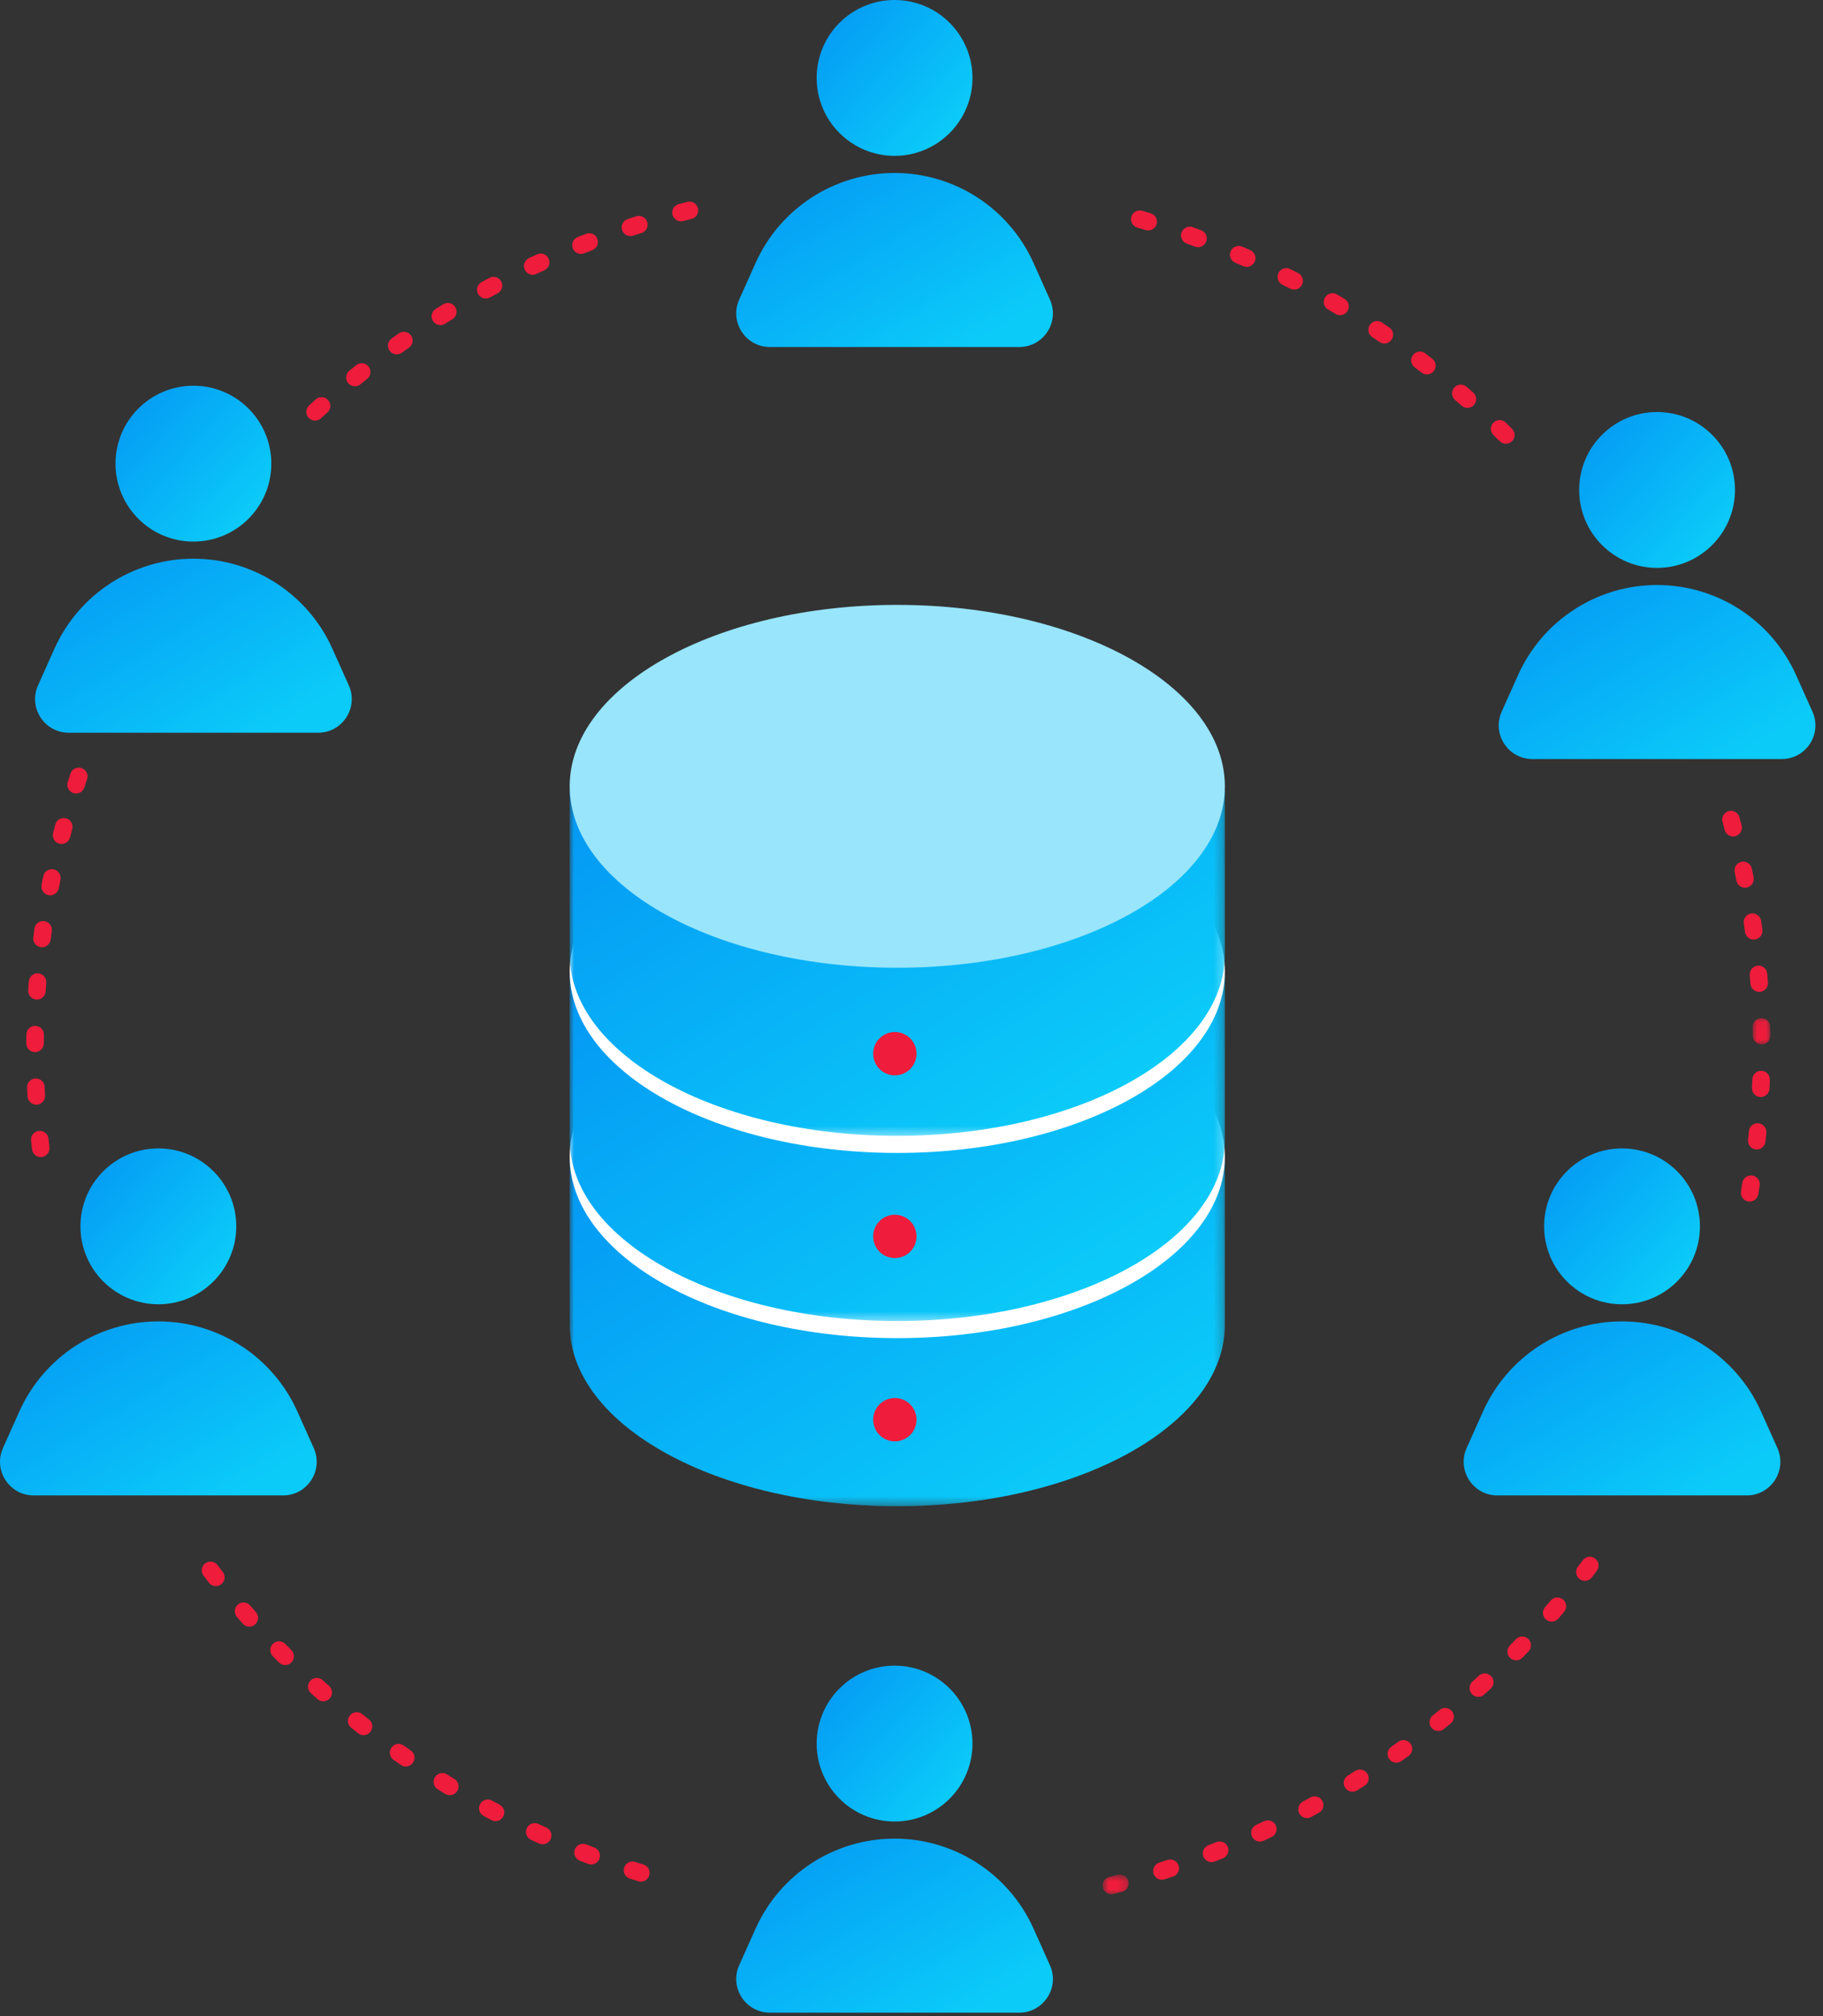 <?xml version="1.0" encoding="UTF-8"?>
<svg width="208px" height="230px" viewBox="0 0 208 230" version="1.1" xmlns="http://www.w3.org/2000/svg" xmlns:xlink="http://www.w3.org/1999/xlink">
    <rect x="0" y="0" width="208" height="230" fill="#333333" stroke="none"/>
    <!-- Generator: Sketch 52.3 (67297) - http://www.bohemiancoding.com/sketch -->
    <title>3 steps-step 1 icon</title>
    <desc>Created with Sketch.</desc>
    <defs>
        <linearGradient x1="1.207%" y1="2.143%" x2="90.267%" y2="79.754%" id="linearGradient-1">
            <stop stop-color="#0497F4" offset="0%"></stop>
            <stop stop-color="#0BCBF9" offset="100%"></stop>
        </linearGradient>
        <polygon id="path-2" points="0.967 0.062 2.987 0.062 2.987 3.064 0.967 3.064"></polygon>
        <polygon id="path-4" points="0.804 0.748 3.775 0.748 3.775 3 0.804 3"></polygon>
        <polygon id="path-6" points="0 0.207 74.758 0.207 74.758 41.599 0 41.599"></polygon>
        <polygon id="path-8" points="0 0.207 74.758 0.207 74.758 41.599 0 41.599"></polygon>
        <polygon id="path-10" points="0 0.207 74.758 0.207 74.758 41.599 0 41.599"></polygon>
    </defs>
    <g id="Page-1" stroke="none" stroke-width="1" fill="none" fill-rule="evenodd">
        <g id="Sport-1440---Design" transform="translate(-1082, -1573)">
            <g id="Group-13" transform="translate(994, 1503)">
                <g id="3-steps-step-1-icon" transform="translate(88, 70)">
                    <g id="men-icons" fill="url(#linearGradient-1)">
                        <g id="Group-6" transform="translate(4, 44)">
                            <g id="Group-3" transform="translate(0, 19.583)">
                                <path d="M35.796,14.596 L33.928,10.424 C31.129,4.172 24.918,0.148 18.068,0.148 C11.217,0.148 5.007,4.172 2.207,10.424 L0.339,14.596 C-0.797,17.134 1.06,20 3.841,20 L32.295,20 C35.076,20 36.933,17.134 35.796,14.596" id="Fill-1"></path>
                            </g>
                            <path d="M18.068,17.778 C22.977,17.778 26.957,13.798 26.957,8.889 C26.957,3.98 22.977,0 18.068,0 C13.158,0 9.179,3.98 9.179,8.889 C9.179,13.798 13.158,17.778 18.068,17.778" id="Fill-4"></path>
                        </g>
                        <g id="Group-6-Copy-2" transform="translate(0, 131)">
                            <g id="Group-3" transform="translate(0, 19.583)">
                                <path d="M35.796,14.596 L33.928,10.424 C31.129,4.172 24.918,0.148 18.068,0.148 C11.217,0.148 5.007,4.172 2.207,10.424 L0.339,14.596 C-0.797,17.134 1.06,20 3.841,20 L32.295,20 C35.076,20 36.933,17.134 35.796,14.596" id="Fill-1"></path>
                            </g>
                            <path d="M18.068,17.778 C22.977,17.778 26.957,13.798 26.957,8.889 C26.957,3.98 22.977,0 18.068,0 C13.158,0 9.179,3.98 9.179,8.889 C9.179,13.798 13.158,17.778 18.068,17.778" id="Fill-4"></path>
                        </g>
                        <g id="Group-6-Copy" transform="translate(171, 47)">
                            <g id="Group-3" transform="translate(0, 19.583)">
                                <path d="M33.928,10.424 C31.129,4.172 24.918,0.148 18.068,0.148 C11.217,0.148 5.007,4.172 2.207,10.424 L0.339,14.596 C-0.797,17.134 1.06,20 3.841,20 L32.295,20 C35.076,20 36.933,17.134 35.796,14.596 L33.928,10.424 Z" id="Fill-1"></path>
                            </g>
                            <path d="M18.068,17.778 C22.977,17.778 26.957,13.798 26.957,8.889 C26.957,3.98 22.977,0 18.068,0 C13.158,0 9.179,3.98 9.179,8.889 C9.179,13.798 13.158,17.778 18.068,17.778" id="Fill-4"></path>
                        </g>
                        <g id="Group-6-Copy-4" transform="translate(84, 0)">
                            <g id="Group-3" transform="translate(0, 19.583)">
                                <path d="M35.796,14.596 L33.928,10.424 C31.129,4.172 24.918,0.148 18.068,0.148 C11.217,0.148 5.007,4.172 2.207,10.424 L0.339,14.596 C-0.797,17.134 1.06,20 3.841,20 L32.295,20 C35.076,20 36.933,17.134 35.796,14.596" id="Fill-1"></path>
                            </g>
                            <path d="M18.068,17.778 C22.977,17.778 26.957,13.798 26.957,8.889 C26.957,3.98 22.977,0 18.068,0 C13.158,0 9.179,3.98 9.179,8.889 C9.179,13.798 13.158,17.778 18.068,17.778" id="Fill-4"></path>
                        </g>
                        <g id="Group-6-Copy-5" transform="translate(84, 190)">
                            <g id="Group-3" transform="translate(0, 19.583)">
                                <path d="M35.796,14.596 L33.928,10.424 C31.129,4.172 24.918,0.148 18.068,0.148 C11.217,0.148 5.007,4.172 2.207,10.424 L0.339,14.596 C-0.797,17.134 1.06,20 3.841,20 L32.295,20 C35.076,20 36.933,17.134 35.796,14.596" id="Fill-1"></path>
                            </g>
                            <path d="M18.068,17.778 C22.977,17.778 26.957,13.798 26.957,8.889 C26.957,3.98 22.977,0 18.068,0 C13.158,0 9.179,3.98 9.179,8.889 C9.179,13.798 13.158,17.778 18.068,17.778" id="Fill-4"></path>
                        </g>
                        <g id="Group-6-Copy-3" transform="translate(167, 131)">
                            <g id="Group-3" transform="translate(0, 19.583)">
                                <path d="M35.796,14.596 L33.928,10.424 C31.129,4.172 24.918,0.148 18.068,0.148 C11.217,0.148 5.007,4.172 2.207,10.424 L0.339,14.596 C-0.797,17.134 1.06,20 3.841,20 L32.295,20 C35.076,20 36.933,17.134 35.796,14.596" id="Fill-1"></path>
                            </g>
                            <path d="M18.068,17.778 C22.977,17.778 26.957,13.798 26.957,8.889 C26.957,3.98 22.977,0 18.068,0 C13.158,0 9.179,3.98 9.179,8.889 C9.179,13.798 13.158,17.778 18.068,17.778" id="Fill-4"></path>
                        </g>
                    </g>
                    <g id="dash-circle" transform="translate(3, 23)">
                        <path d="M160.416,17.92 L159.617,17.307 C159.176,16.971 158.549,17.057 158.216,17.496 C157.881,17.935 157.966,18.563 158.404,18.898 L159.191,19.502 C159.374,19.642 159.589,19.711 159.803,19.711 C160.102,19.711 160.397,19.577 160.595,19.323 C160.933,18.886 160.853,18.258 160.416,17.92" id="Fill-1" fill="#EF1C3B"></path>
                        <path d="M169.522,25.91 C169.284,25.672 169.042,25.436 168.8,25.201 C168.405,24.817 167.77,24.826 167.387,25.223 C167,25.619 167.011,26.252 167.406,26.637 C167.643,26.866 167.879,27.098 168.113,27.329 C168.309,27.523 168.562,27.619 168.817,27.619 C169.075,27.619 169.333,27.52 169.528,27.323 C169.917,26.931 169.915,26.299 169.522,25.91" id="Fill-3" fill="#EF1C3B"></path>
                        <path d="M145.547,9.497 C145.8,9.006 145.608,8.403 145.117,8.149 C144.818,7.995 144.519,7.842 144.217,7.691 C143.725,7.441 143.122,7.641 142.874,8.134 C142.626,8.628 142.824,9.229 143.318,9.477 C143.612,9.625 143.906,9.775 144.199,9.927 C144.346,10.002 144.503,10.038 144.657,10.038 C145.02,10.038 145.369,9.841 145.547,9.497" id="Fill-5" fill="#EF1C3B"></path>
                        <path d="M150.758,12.464 C151.04,11.989 150.885,11.376 150.41,11.093 C150.121,10.921 149.831,10.75 149.54,10.58 C149.064,10.304 148.451,10.464 148.173,10.943 C147.895,11.42 148.057,12.032 148.534,12.31 C148.82,12.475 149.104,12.643 149.387,12.812 C149.547,12.907 149.724,12.952 149.898,12.952 C150.238,12.952 150.571,12.778 150.758,12.464" id="Fill-7" fill="#EF1C3B"></path>
                        <path d="M165.089,21.776 L164.327,21.115 C163.91,20.755 163.277,20.801 162.917,21.221 C162.557,21.64 162.604,22.271 163.023,22.631 L163.771,23.281 C163.961,23.447 164.195,23.528 164.43,23.528 C164.708,23.528 164.985,23.413 165.182,23.187 C165.546,22.772 165.504,22.14 165.089,21.776" id="Fill-9" fill="#EF1C3B"></path>
                        <path d="M155.78,15.745 C156.092,15.288 155.973,14.666 155.517,14.355 L154.682,13.79 C154.223,13.484 153.603,13.606 153.295,14.065 C152.987,14.524 153.11,15.145 153.569,15.453 L154.39,16.007 C154.562,16.125 154.759,16.181 154.953,16.181 C155.272,16.181 155.586,16.029 155.78,15.745" id="Fill-11" fill="#EF1C3B"></path>
                        <path d="M140.163,6.852 C140.386,6.347 140.156,5.756 139.651,5.534 L138.73,5.132 C138.22,4.913 137.634,5.147 137.415,5.653 C137.196,6.16 137.429,6.748 137.935,6.968 L138.845,7.364 C138.976,7.421 139.113,7.449 139.247,7.449 C139.632,7.449 139.998,7.226 140.163,6.852" id="Fill-13" fill="#EF1C3B"></path>
                        <path d="M134.629,4.543 C134.821,4.025 134.557,3.45 134.039,3.258 L133.092,2.913 C132.569,2.726 131.999,2.995 131.812,3.515 C131.625,4.035 131.895,4.607 132.414,4.794 L133.344,5.134 C133.459,5.176 133.576,5.196 133.692,5.196 C134.098,5.196 134.48,4.946 134.629,4.543" id="Fill-15" fill="#EF1C3B"></path>
                        <path d="M128.964,2.577 C129.124,2.049 128.825,1.491 128.296,1.331 C127.975,1.233 127.652,1.138 127.329,1.044 C126.79,0.89 126.244,1.195 126.09,1.725 C125.936,2.256 126.24,2.81 126.771,2.965 C127.087,3.056 127.402,3.15 127.718,3.245 C127.815,3.274 127.911,3.288 128.007,3.288 C128.437,3.288 128.833,3.01 128.964,2.577" id="Fill-17" fill="#EF1C3B"></path>
                        <path d="M196.644,88.235 C196.672,88.563 196.698,88.892 196.722,89.221 C196.761,89.747 197.2,90.148 197.719,90.148 C197.744,90.148 197.768,90.147 197.792,90.145 C198.344,90.105 198.757,89.625 198.716,89.074 C198.692,88.737 198.666,88.401 198.637,88.065 C198.59,87.515 198.107,87.099 197.555,87.153 C197.005,87.201 196.597,87.685 196.644,88.235" id="Fill-19" fill="#EF1C3B"></path>
                        <path d="M195.963,82.334 L196.101,83.316 C196.169,83.817 196.598,84.181 197.091,84.181 C197.136,84.181 197.181,84.178 197.227,84.172 C197.774,84.098 198.157,83.594 198.083,83.046 L197.942,82.047 C197.861,81.5 197.351,81.123 196.809,81.201 C196.262,81.28 195.883,81.787 195.963,82.334" id="Fill-21" fill="#EF1C3B"></path>
                        <g id="Group-25" transform="translate(196, 93.077)">
                            <mask id="mask-3" fill="white">
                                <use xlink:href="#path-2"></use>
                            </mask>
                            <g id="Clip-24"></g>
                            <path d="M1.944,0.065 C1.392,0.077 0.955,0.535 0.967,1.087 L0.987,2.079 C0.995,2.627 1.441,3.064 1.987,3.064 L2.002,3.064 C2.553,3.057 2.995,2.603 2.987,2.05 L2.967,1.04 C2.954,0.488 2.507,0.021 1.944,0.065" id="Fill-23" fill="#EF1C3B" mask="url(#mask-3)"></path>
                        </g>
                        <path d="M195.717,71.164 L195.464,70.222 C195.318,69.688 194.763,69.377 194.236,69.52 C193.703,69.666 193.389,70.216 193.534,70.749 L193.783,71.674 C193.902,72.122 194.306,72.419 194.749,72.419 C194.834,72.419 194.919,72.409 195.005,72.386 C195.539,72.245 195.858,71.698 195.717,71.164" id="Fill-26" fill="#EF1C3B"></path>
                        <path d="M196.944,111.091 C196.394,111.006 195.887,111.378 195.8,111.924 C195.75,112.249 195.697,112.574 195.641,112.899 C195.549,113.443 195.916,113.959 196.461,114.051 C196.517,114.061 196.573,114.066 196.629,114.066 C197.108,114.066 197.531,113.72 197.614,113.233 C197.67,112.9 197.724,112.567 197.777,112.234 C197.862,111.689 197.49,111.177 196.944,111.091" id="Fill-28" fill="#EF1C3B"></path>
                        <path d="M196.298,78.245 C196.839,78.136 197.191,77.609 197.082,77.067 L196.88,76.079 C196.767,75.537 196.238,75.191 195.696,75.305 C195.155,75.418 194.81,75.948 194.923,76.49 L195.121,77.46 C195.216,77.936 195.634,78.264 196.101,78.264 C196.165,78.264 196.232,78.257 196.298,78.245" id="Fill-30" fill="#EF1C3B"></path>
                        <path d="M197.641,105.133 C197.082,105.078 196.602,105.482 196.549,106.031 L196.45,107.018 C196.391,107.567 196.788,108.059 197.338,108.118 C197.374,108.121 197.41,108.123 197.445,108.123 C197.95,108.123 198.383,107.742 198.438,107.229 L198.539,106.225 C198.593,105.675 198.191,105.186 197.641,105.133" id="Fill-32" fill="#EF1C3B"></path>
                        <path d="M197.971,99.141 C197.455,99.118 196.955,99.553 196.937,100.106 L196.897,101.097 C196.872,101.648 197.3,102.115 197.852,102.139 C197.867,102.141 197.882,102.141 197.897,102.141 C198.429,102.141 198.871,101.722 198.895,101.184 L198.935,100.177 C198.954,99.624 198.523,99.162 197.971,99.141" id="Fill-34" fill="#EF1C3B"></path>
                        <g id="Group-38" transform="translate(122, 190.077)">
                            <mask id="mask-5" fill="white">
                                <use xlink:href="#path-4"></use>
                            </mask>
                            <g id="Clip-37"></g>
                            <path d="M2.517,0.782 C2.199,0.866 1.88,0.949 1.56,1.03 C1.025,1.166 0.701,1.71 0.835,2.245 C0.951,2.698 1.358,3 1.804,3 C1.885,3 1.968,2.99 2.05,2.97 C2.378,2.886 2.706,2.802 3.033,2.714 C3.566,2.572 3.883,2.024 3.741,1.49 C3.599,0.956 3.051,0.638 2.517,0.782" id="Fill-36" fill="#EF1C3B" mask="url(#mask-5)"></path>
                        </g>
                        <path d="M165.726,168.154 C165.486,168.377 165.244,168.599 164.999,168.821 C164.59,169.192 164.56,169.824 164.931,170.233 C165.128,170.451 165.399,170.561 165.671,170.561 C165.912,170.561 166.152,170.476 166.343,170.302 C166.593,170.075 166.843,169.847 167.089,169.617 C167.494,169.24 167.516,168.608 167.139,168.204 C166.762,167.799 166.129,167.778 165.726,168.154" id="Fill-39" fill="#EF1C3B"></path>
                        <path d="M156.545,175.678 C156.279,175.871 156.011,176.062 155.741,176.252 C155.29,176.571 155.183,177.195 155.502,177.646 C155.696,177.922 156.005,178.069 156.319,178.069 C156.519,178.069 156.72,178.01 156.896,177.886 C157.171,177.691 157.445,177.495 157.719,177.297 C158.166,176.973 158.266,176.348 157.941,175.901 C157.618,175.453 156.994,175.354 156.545,175.678" id="Fill-41" fill="#EF1C3B"></path>
                        <path d="M130.21,189.164 C129.898,189.268 129.585,189.37 129.271,189.47 C128.744,189.638 128.454,190.2 128.621,190.726 C128.757,191.152 129.15,191.423 129.574,191.423 C129.675,191.423 129.777,191.408 129.878,191.376 C130.2,191.272 130.522,191.168 130.843,191.06 C131.366,190.887 131.649,190.32 131.475,189.796 C131.301,189.272 130.737,188.988 130.21,189.164" id="Fill-43" fill="#EF1C3B"></path>
                        <path d="M161.253,172.052 L160.482,172.677 C160.052,173.022 159.982,173.652 160.328,174.082 C160.526,174.328 160.816,174.456 161.109,174.456 C161.329,174.456 161.55,174.385 161.734,174.236 L162.519,173.601 C162.946,173.251 163.01,172.621 162.66,172.194 C162.312,171.767 161.68,171.701 161.253,172.052" id="Fill-45" fill="#EF1C3B"></path>
                        <path d="M151.629,179.006 L150.789,179.533 C150.319,179.824 150.176,180.441 150.467,180.91 C150.656,181.215 150.983,181.382 151.317,181.382 C151.497,181.382 151.68,181.334 151.844,181.232 L152.699,180.695 C153.166,180.4 153.305,179.782 153.009,179.316 C152.714,178.85 152.098,178.71 151.629,179.006" id="Fill-47" fill="#EF1C3B"></path>
                        <path d="M177.595,154.979 C177.411,155.226 177.225,155.472 177.037,155.717 C176.702,156.156 176.786,156.784 177.225,157.119 C177.407,157.257 177.619,157.324 177.831,157.324 C178.132,157.324 178.43,157.189 178.627,156.931 C178.819,156.68 179.009,156.428 179.199,156.175 C179.529,155.732 179.438,155.106 178.994,154.776 C178.554,154.444 177.926,154.536 177.595,154.979" id="Fill-49" fill="#EF1C3B"></path>
                        <path d="M141.233,184.741 L140.334,185.162 C139.833,185.394 139.614,185.989 139.846,186.49 C140.015,186.855 140.377,187.07 140.754,187.07 C140.895,187.07 141.038,187.04 141.173,186.977 L142.087,186.549 C142.587,186.314 142.799,185.718 142.564,185.218 C142.328,184.719 141.732,184.505 141.233,184.741" id="Fill-51" fill="#EF1C3B"></path>
                        <path d="M169.961,163.987 L169.274,164.699 C168.888,165.094 168.896,165.727 169.291,166.113 C169.485,166.303 169.737,166.397 169.989,166.397 C170.249,166.397 170.509,166.296 170.705,166.095 L171.406,165.37 C171.788,164.971 171.774,164.338 171.375,163.956 C170.978,163.574 170.343,163.588 169.961,163.987" id="Fill-53" fill="#EF1C3B"></path>
                        <path d="M173.934,159.574 C173.721,159.825 173.507,160.076 173.291,160.325 C172.93,160.742 172.977,161.374 173.394,161.735 C173.583,161.899 173.816,161.979 174.048,161.979 C174.329,161.979 174.607,161.862 174.805,161.633 C175.025,161.378 175.245,161.121 175.461,160.864 C175.818,160.442 175.765,159.811 175.343,159.455 C174.918,159.098 174.288,159.152 173.934,159.574" id="Fill-55" fill="#EF1C3B"></path>
                        <path d="M146.518,182.033 C146.229,182.192 145.94,182.35 145.649,182.507 C145.163,182.769 144.98,183.375 145.242,183.862 C145.422,184.197 145.767,184.387 146.123,184.387 C146.284,184.387 146.446,184.349 146.596,184.268 C146.893,184.108 147.19,183.947 147.485,183.784 C147.968,183.517 148.144,182.909 147.877,182.426 C147.611,181.942 147.003,181.765 146.518,182.033" id="Fill-57" fill="#EF1C3B"></path>
                        <path d="M135.791,187.121 C135.484,187.244 135.178,187.366 134.869,187.486 C134.354,187.685 134.1,188.266 134.3,188.78 C134.453,189.176 134.831,189.418 135.231,189.418 C135.353,189.418 135.475,189.396 135.594,189.35 C135.908,189.227 136.223,189.103 136.535,188.978 C137.048,188.772 137.297,188.19 137.092,187.678 C136.886,187.165 136.304,186.917 135.791,187.121" id="Fill-59" fill="#EF1C3B"></path>
                        <path d="M33.819,168.659 C33.414,168.288 32.78,168.316 32.407,168.723 C32.034,169.132 32.063,169.764 32.471,170.137 C32.72,170.364 32.969,170.589 33.221,170.814 C33.413,170.984 33.65,171.068 33.887,171.068 C34.162,171.068 34.436,170.955 34.633,170.733 C35.002,170.321 34.965,169.689 34.553,169.322 C34.307,169.102 34.062,168.881 33.819,168.659" id="Fill-61" fill="#EF1C3B"></path>
                        <path d="M38.325,172.525 C37.895,172.179 37.264,172.248 36.919,172.677 C36.573,173.108 36.64,173.737 37.071,174.084 L37.858,174.712 C38.042,174.857 38.262,174.928 38.478,174.928 C38.773,174.928 39.066,174.798 39.263,174.549 C39.606,174.116 39.533,173.487 39.1,173.144 L38.325,172.525 Z" id="Fill-63" fill="#EF1C3B"></path>
                        <path d="M43.058,176.111 C42.607,175.791 41.984,175.897 41.663,176.347 C41.344,176.798 41.45,177.422 41.9,177.742 L42.725,178.322 C42.899,178.444 43.098,178.502 43.295,178.502 C43.612,178.502 43.922,178.352 44.117,178.073 C44.433,177.62 44.321,176.997 43.868,176.681 L43.058,176.111 Z" id="Fill-65" fill="#EF1C3B"></path>
                        <path d="M29.555,164.526 C29.171,164.13 28.536,164.12 28.141,164.505 C27.745,164.89 27.736,165.524 28.121,165.92 L28.827,166.64 C29.023,166.838 29.281,166.937 29.538,166.937 C29.792,166.937 30.047,166.84 30.242,166.648 C30.634,166.259 30.638,165.626 30.249,165.233 L29.555,164.526 Z" id="Fill-67" fill="#EF1C3B"></path>
                        <path d="M21.814,155.525 C21.477,155.085 20.852,155 20.413,155.335 C19.973,155.669 19.887,156.296 20.221,156.736 L20.835,157.537 C21.034,157.791 21.329,157.924 21.628,157.924 C21.841,157.924 22.056,157.856 22.239,157.715 C22.675,157.377 22.756,156.749 22.418,156.312 L21.814,155.525 Z" id="Fill-69" fill="#EF1C3B"></path>
                        <path d="M25.548,160.144 C25.186,159.723 24.555,159.678 24.138,160.039 C23.719,160.399 23.672,161.03 24.032,161.449 L24.694,162.211 C24.893,162.436 25.169,162.551 25.446,162.551 C25.681,162.551 25.916,162.47 26.106,162.303 C26.521,161.939 26.563,161.307 26.198,160.892 L25.548,160.144 Z" id="Fill-71" fill="#EF1C3B"></path>
                        <path d="M59.329,185.466 C59.029,185.331 58.73,185.194 58.433,185.055 C57.934,184.821 57.339,185.039 57.104,185.539 C56.871,186.04 57.088,186.634 57.588,186.868 C57.894,187.01 58.201,187.151 58.509,187.29 C58.642,187.349 58.781,187.378 58.918,187.378 C59.3,187.378 59.664,187.159 59.831,186.788 C60.058,186.285 59.833,185.693 59.329,185.466" id="Fill-73" fill="#EF1C3B"></path>
                        <path d="M54.002,182.855 C53.711,182.701 53.421,182.546 53.131,182.389 C52.646,182.126 52.038,182.306 51.775,182.792 C51.512,183.277 51.692,183.884 52.178,184.147 C52.474,184.308 52.772,184.467 53.068,184.624 C53.217,184.702 53.377,184.739 53.534,184.739 C53.894,184.739 54.24,184.546 54.419,184.207 C54.678,183.718 54.49,183.113 54.002,182.855" id="Fill-75" fill="#EF1C3B"></path>
                        <path d="M64.81,187.747 L63.888,187.391 C63.372,187.189 62.793,187.444 62.592,187.958 C62.391,188.473 62.645,189.053 63.16,189.254 L64.099,189.616 C64.216,189.661 64.336,189.682 64.455,189.682 C64.858,189.682 65.238,189.436 65.389,189.037 C65.585,188.521 65.327,187.943 64.81,187.747" id="Fill-77" fill="#EF1C3B"></path>
                        <path d="M70.417,189.688 C70.104,189.59 69.79,189.492 69.478,189.39 C68.949,189.219 68.387,189.508 68.218,190.033 C68.048,190.558 68.335,191.123 68.86,191.292 C69.181,191.396 69.502,191.499 69.823,191.598 C69.922,191.628 70.022,191.643 70.12,191.643 C70.547,191.643 70.941,191.369 71.075,190.94 C71.239,190.413 70.944,189.852 70.417,189.688" id="Fill-79" fill="#EF1C3B"></path>
                        <path d="M48.839,179.921 C48.558,179.75 48.278,179.578 47.999,179.404 C47.533,179.111 46.915,179.254 46.621,179.722 C46.329,180.191 46.472,180.808 46.941,181.1 C47.226,181.279 47.513,181.456 47.802,181.631 C47.964,181.73 48.143,181.776 48.319,181.776 C48.657,181.776 48.987,181.605 49.176,181.295 C49.462,180.822 49.311,180.207 48.839,179.921" id="Fill-81" fill="#EF1C3B"></path>
                        <path d="M1.149,91.022 C1.171,91.023 1.193,91.024 1.214,91.024 C1.737,91.024 2.177,90.618 2.211,90.088 C2.233,89.759 2.255,89.431 2.281,89.104 C2.323,88.553 1.911,88.072 1.36,88.03 C0.822,87.983 0.329,88.4 0.287,88.951 C0.261,89.287 0.237,89.623 0.215,89.96 C0.18,90.511 0.598,90.986 1.149,91.022" id="Fill-83" fill="#EF1C3B"></path>
                        <path d="M0.994,97.017 L1,97.017 C1.55,97.017 1.997,96.573 2,96.023 L2.011,95.033 C2.018,94.48 1.578,94.026 1.025,94.018 L1.011,94.018 C0.465,94.018 0.018,94.456 0.011,95.003 L0,96.011 C-0.003,96.563 0.441,97.014 0.994,97.017" id="Fill-85" fill="#EF1C3B"></path>
                        <path d="M6.303,64.611 C5.773,64.436 5.212,64.722 5.039,65.246 L4.727,66.206 C4.558,66.732 4.848,67.295 5.374,67.463 C5.476,67.495 5.578,67.511 5.679,67.511 C6.103,67.511 6.495,67.24 6.631,66.815 L6.938,65.874 C7.112,65.35 6.826,64.784 6.303,64.611" id="Fill-87" fill="#EF1C3B"></path>
                        <path d="M4.53,70.341 C4.005,70.202 3.449,70.518 3.308,71.052 L3.054,72.029 C2.919,72.565 3.243,73.109 3.778,73.244 C3.861,73.265 3.943,73.275 4.025,73.275 C4.471,73.275 4.879,72.974 4.994,72.521 L5.242,71.563 C5.383,71.029 5.064,70.482 4.53,70.341" id="Fill-89" fill="#EF1C3B"></path>
                        <path d="M1.435,106.003 C0.886,106.061 0.488,106.554 0.546,107.103 L0.657,108.106 C0.715,108.616 1.148,108.992 1.649,108.992 C1.687,108.992 1.725,108.99 1.764,108.985 C2.313,108.922 2.706,108.426 2.643,107.878 L2.535,106.892 C2.477,106.343 1.998,105.954 1.435,106.003" id="Fill-91" fill="#EF1C3B"></path>
                        <path d="M1.196,103.013 C1.748,102.984 2.171,102.513 2.142,101.962 L2.093,100.972 C2.069,100.421 1.601,99.996 1.05,100.017 C0.499,100.041 0.071,100.508 0.095,101.06 L0.144,102.067 C0.173,102.601 0.614,103.014 1.142,103.014 C1.16,103.014 1.178,103.014 1.196,103.013" id="Fill-93" fill="#EF1C3B"></path>
                        <path d="M2.056,82.073 C1.506,81.999 1.004,82.382 0.93,82.928 L0.798,83.928 C0.729,84.476 1.117,84.976 1.664,85.046 C1.707,85.052 1.749,85.054 1.791,85.054 C2.287,85.054 2.718,84.685 2.783,84.18 L2.912,83.199 C2.987,82.652 2.604,82.148 2.056,82.073" id="Fill-95" fill="#EF1C3B"></path>
                        <path d="M3.114,76.169 C2.573,76.062 2.047,76.411 1.937,76.953 L1.744,77.943 C1.64,78.485 1.997,79.009 2.539,79.113 C2.602,79.125 2.665,79.13 2.727,79.13 C3.198,79.13 3.617,78.797 3.709,78.318 L3.898,77.346 C4.007,76.805 3.656,76.277 3.114,76.169" id="Fill-97" fill="#EF1C3B"></path>
                        <path d="M69.245,3.883 L70.189,3.58 C70.717,3.414 71.009,2.853 70.844,2.326 C70.678,1.8 70.117,1.506 69.59,1.672 L68.626,1.981 C68.101,2.152 67.813,2.716 67.984,3.241 C68.122,3.664 68.514,3.932 68.935,3.932 C69.038,3.932 69.141,3.916 69.245,3.883" id="Fill-99" fill="#EF1C3B"></path>
                        <path d="M57.782,8.343 C57.924,8.343 58.068,8.313 58.205,8.249 C58.504,8.109 58.803,7.97 59.103,7.834 C59.606,7.605 59.828,7.012 59.599,6.51 C59.371,6.007 58.778,5.784 58.275,6.013 C57.969,6.153 57.662,6.295 57.357,6.437 C56.857,6.671 56.641,7.266 56.875,7.767 C57.045,8.13 57.405,8.343 57.782,8.343" id="Fill-101" fill="#EF1C3B"></path>
                        <path d="M52.429,11.053 C52.591,11.053 52.755,11.013 52.908,10.93 C53.197,10.773 53.487,10.616 53.779,10.461 C54.266,10.202 54.451,9.597 54.192,9.109 C53.932,8.621 53.328,8.435 52.839,8.696 C52.541,8.854 52.243,9.014 51.949,9.176 C51.464,9.441 51.285,10.048 51.551,10.533 C51.733,10.865 52.075,11.053 52.429,11.053" id="Fill-103" fill="#EF1C3B"></path>
                        <path d="M63.656,5.897 L64.582,5.537 C65.097,5.338 65.355,4.76 65.157,4.245 C64.96,3.729 64.382,3.47 63.865,3.669 L62.924,4.036 C62.41,4.238 62.157,4.818 62.359,5.333 C62.514,5.726 62.891,5.967 63.29,5.967 C63.412,5.967 63.536,5.944 63.656,5.897" id="Fill-105" fill="#EF1C3B"></path>
                        <path d="M32.949,24.979 C33.19,24.979 33.432,24.892 33.625,24.716 C33.868,24.493 34.113,24.271 34.358,24.051 C34.769,23.682 34.803,23.05 34.434,22.639 C34.065,22.226 33.432,22.194 33.022,22.562 C32.771,22.788 32.522,23.014 32.273,23.242 C31.866,23.615 31.839,24.248 32.212,24.655 C32.409,24.87 32.678,24.979 32.949,24.979" id="Fill-107" fill="#EF1C3B"></path>
                        <path d="M75.427,0.03 C75.1,0.112 74.773,0.195 74.446,0.28 C73.911,0.418 73.591,0.964 73.73,1.499 C73.847,1.949 74.252,2.247 74.697,2.247 C74.781,2.247 74.865,2.237 74.949,2.215 C75.269,2.132 75.588,2.051 75.909,1.971 C76.446,1.838 76.772,1.296 76.639,0.759 C76.505,0.223 75.959,-0.103 75.427,0.03" id="Fill-109" fill="#EF1C3B"></path>
                        <path d="M47.248,14.084 C47.43,14.084 47.612,14.035 47.777,13.932 L48.62,13.409 C49.091,13.12 49.239,12.504 48.95,12.034 C48.661,11.562 48.044,11.415 47.575,11.704 L46.717,12.236 C46.248,12.529 46.106,13.147 46.399,13.615 C46.589,13.918 46.915,14.084 47.248,14.084" id="Fill-111" fill="#EF1C3B"></path>
                        <path d="M37.493,21.06 C37.714,21.06 37.935,20.987 38.121,20.838 L38.895,20.216 C39.327,19.873 39.398,19.244 39.055,18.811 C38.711,18.379 38.083,18.306 37.649,18.652 L36.863,19.282 C36.433,19.629 36.367,20.259 36.715,20.688 C36.912,20.933 37.201,21.06 37.493,21.06" id="Fill-113" fill="#EF1C3B"></path>
                        <path d="M42.847,17.236 C43.115,17.044 43.384,16.854 43.655,16.665 C44.108,16.348 44.217,15.724 43.901,15.272 C43.584,14.819 42.959,14.71 42.508,15.026 C42.232,15.22 41.956,15.414 41.683,15.61 C41.234,15.932 41.13,16.557 41.452,17.006 C41.648,17.278 41.954,17.423 42.266,17.423 C42.467,17.423 42.671,17.362 42.847,17.236" id="Fill-115" fill="#EF1C3B"></path>
                    </g>
                    <g id="data-icon" transform="translate(65, 69)">
                        <g id="Group-3" transform="translate(0, 61.216)">
                            <mask id="mask-7" fill="white">
                                <use xlink:href="#path-6"></use>
                            </mask>
                            <g id="Clip-2"></g>
                            <path d="M21.313,2.214 C26.181,0.927 31.631,0.207 37.38,0.207 C43.129,0.207 48.576,0.927 53.445,2.214 L74.758,2.214 L74.758,20.417 L74.748,20.417 C74.754,20.579 74.758,20.741 74.758,20.903 C74.758,32.325 58.008,41.599 37.38,41.599 C16.75,41.599 0,32.325 0,20.903 C0,20.741 0.003,20.579 0.013,20.417 L0,20.417 L0,2.214 L21.313,2.214 Z" id="Fill-1" fill="url(#linearGradient-1)" mask="url(#mask-7)"></path>
                        </g>
                        <path d="M37.377,42.249 C58.02,42.249 74.754,51.514 74.754,62.944 C74.754,74.374 58.02,83.64 37.377,83.64 C16.734,83.64 0,74.374 0,62.944 C0,51.514 16.734,42.249 37.377,42.249" id="Fill-4" fill="#FFFFFF"></path>
                        <g id="Group-8" transform="translate(0, 40.091)">
                            <mask id="mask-9" fill="white">
                                <use xlink:href="#path-8"></use>
                            </mask>
                            <g id="Clip-7"></g>
                            <path d="M21.313,2.214 C26.181,0.927 31.631,0.207 37.38,0.207 C43.129,0.207 48.576,0.927 53.445,2.214 L74.758,2.214 L74.758,20.417 L74.748,20.417 C74.754,20.579 74.758,20.741 74.758,20.903 C74.758,32.325 58.008,41.599 37.38,41.599 C16.75,41.599 0,32.325 0,20.903 C0,20.741 0.003,20.579 0.013,20.417 L0,20.417 L0,2.214 L21.313,2.214 Z" id="Fill-6" fill="url(#linearGradient-1)" mask="url(#mask-9)"></path>
                        </g>
                        <path d="M37.377,21.124 C58.02,21.124 74.754,30.39 74.754,41.82 C74.754,53.249 58.02,62.515 37.377,62.515 C16.734,62.515 0,53.249 0,41.82 C0,30.39 16.734,21.124 37.377,21.124" id="Fill-9" fill="#FFFFFF"></path>
                        <g id="Group-13" transform="translate(0, 18.967)">
                            <mask id="mask-11" fill="white">
                                <use xlink:href="#path-10"></use>
                            </mask>
                            <g id="Clip-12"></g>
                            <path d="M21.313,2.214 C26.181,0.927 31.631,0.207 37.38,0.207 C43.129,0.207 48.576,0.927 53.445,2.214 L74.758,2.214 L74.758,20.417 L74.748,20.417 C74.754,20.579 74.758,20.741 74.758,20.903 C74.758,32.325 58.008,41.599 37.38,41.599 C16.75,41.599 0,32.325 0,20.903 C0,20.741 0.003,20.579 0.013,20.417 L0,20.417 L0,2.214 C0,2.214 21.313,2.214 21.313,2.214" id="Fill-11" fill="url(#linearGradient-1)" mask="url(#mask-11)"></path>
                        </g>
                        <path d="M37.377,0 C58.02,0 74.754,9.265 74.754,20.695 C74.754,32.125 58.02,41.391 37.377,41.391 C16.734,41.391 0,32.125 0,20.695 C0,9.265 16.734,0 37.377,0" id="Fill-14" fill="#98E5FC"></path>
                        <path d="M39.573,51.195 C39.573,52.56 38.466,53.667 37.101,53.667 C35.735,53.667 34.628,52.56 34.628,51.195 C34.628,49.829 35.735,48.722 37.101,48.722 C38.466,48.722 39.573,49.829 39.573,51.195" id="Fill-16" fill="#EF1C3B"></path>
                        <path d="M39.573,72.037 C39.573,73.402 38.466,74.509 37.101,74.509 C35.735,74.509 34.628,73.402 34.628,72.037 C34.628,70.671 35.735,69.564 37.101,69.564 C38.466,69.564 39.573,70.671 39.573,72.037" id="Fill-18" fill="#EF1C3B"></path>
                        <path d="M39.573,92.944 C39.573,94.31 38.466,95.417 37.101,95.417 C35.735,95.417 34.628,94.31 34.628,92.944 C34.628,91.579 35.735,90.472 37.101,90.472 C38.466,90.472 39.573,91.579 39.573,92.944" id="Fill-20" fill="#EF1C3B"></path>
                    </g>
                </g>
            </g>
        </g>
    </g>
</svg>